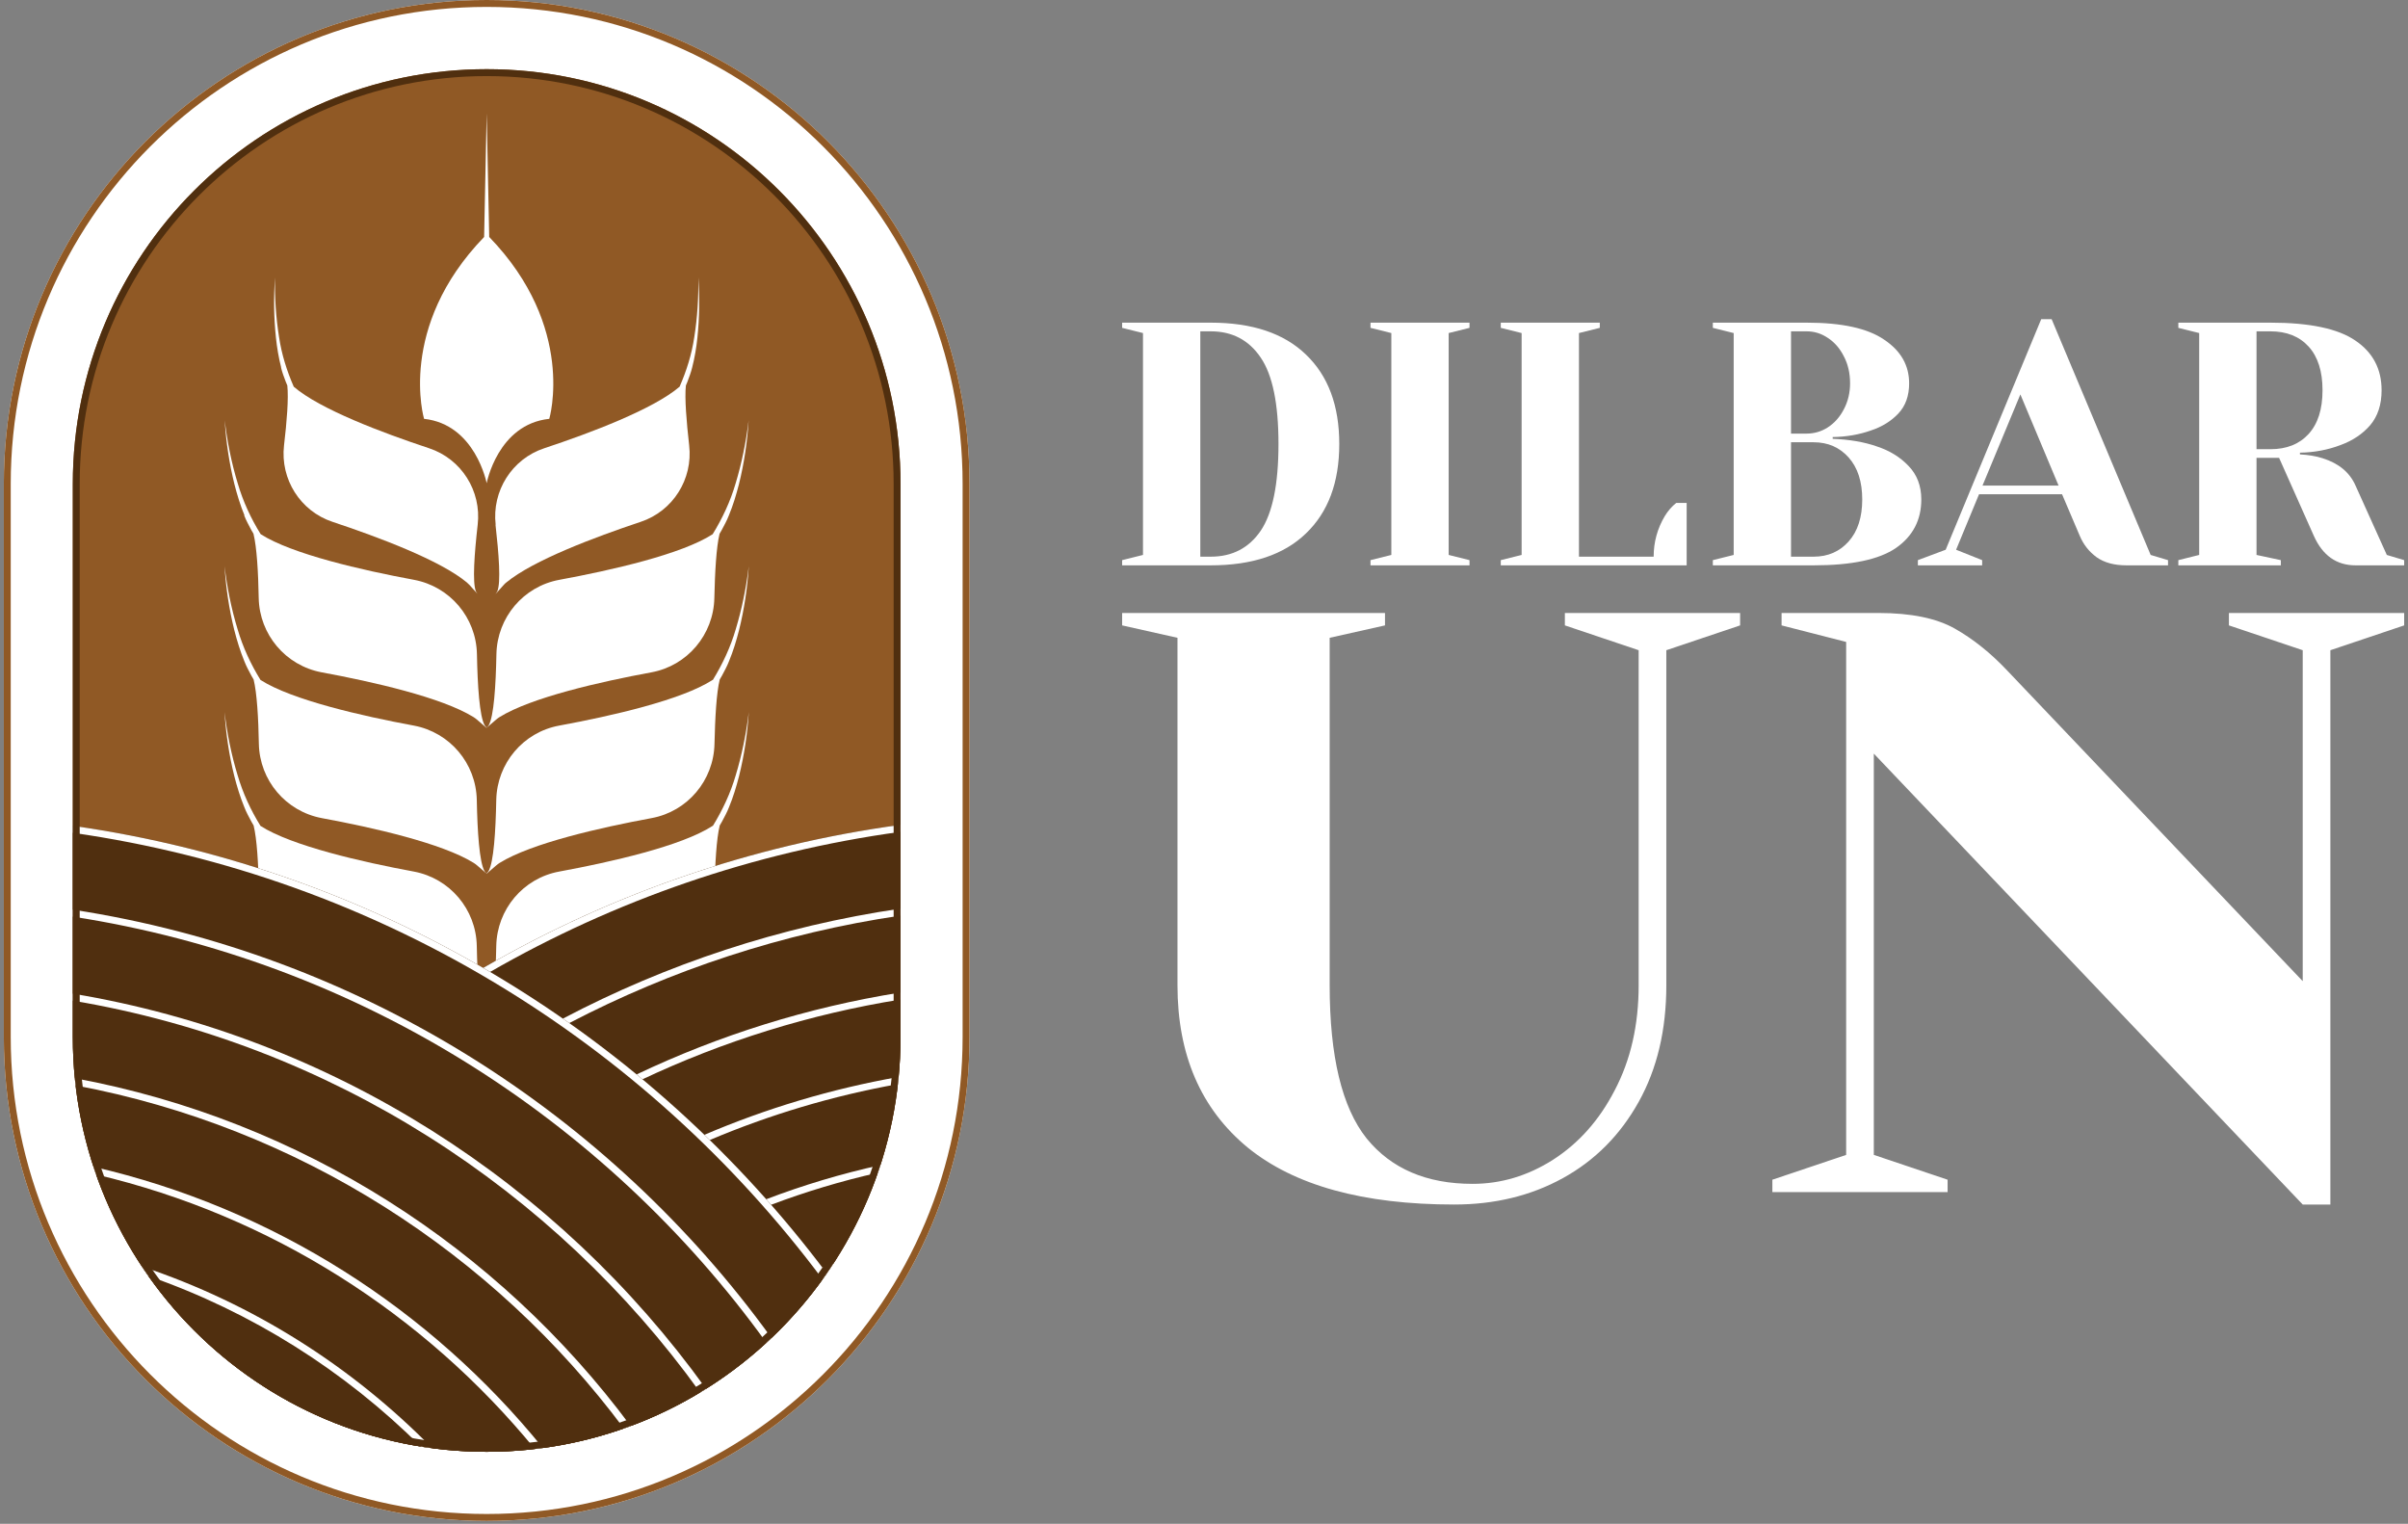<svg width="550" height="348" viewBox="0 0 550 348" fill="none" xmlns="http://www.w3.org/2000/svg">
<rect x="0" y="0" width="550" height="348" fill="#808080" stroke="none"/>
<path d="M256.302 127.921L261.064 126.733V76.061L256.302 74.874V73.686H276.538C286.008 73.686 293.255 76.114 298.281 80.97C303.36 85.826 305.899 92.635 305.899 101.397C305.899 110.159 303.36 116.968 298.281 121.824C293.255 126.68 286.008 129.108 276.538 129.108H256.302V127.921ZM276.538 127.129C281.458 127.129 285.267 125.149 287.965 121.191C290.663 117.179 292.012 110.581 292.012 101.397C292.012 92.213 290.663 85.642 287.965 81.683C285.267 77.671 281.458 75.666 276.538 75.666H274.157V127.129H276.538Z" fill="white"/>
<path d="M313.029 129.108V127.921L317.79 126.733V76.061L313.029 74.874V73.686H335.645V74.874L330.884 76.061V126.733L335.645 127.921V129.108H313.029Z" fill="white"/>
<path d="M342.787 127.921L347.548 126.733V76.061L342.787 74.874V73.686H365.403V74.874L360.642 76.061V127.129H377.703C377.703 123.803 378.55 120.716 380.243 117.865C380.983 116.651 381.856 115.649 382.861 114.857H385.242V129.108H342.787V127.921Z" fill="white"/>
<path d="M391.221 127.921L395.983 126.733V76.061L391.221 74.874V73.686H412.647C420.689 73.686 426.587 74.979 430.344 77.566C434.153 80.099 436.057 83.425 436.057 87.542C436.057 90.392 435.237 92.688 433.597 94.43C431.957 96.172 429.867 97.465 427.328 98.309C424.63 99.26 421.72 99.761 418.599 99.814V100.21C422.461 100.368 425.82 100.949 428.677 101.951C431.587 102.902 433.994 104.379 435.898 106.385C437.856 108.391 438.835 110.951 438.835 114.065C438.835 118.763 436.904 122.458 433.042 125.149C429.18 127.789 422.911 129.108 414.234 129.108H391.221V127.921ZM412.647 99.022C414.393 99.022 416.007 98.547 417.488 97.597C419.022 96.594 420.239 95.222 421.138 93.48C422.091 91.685 422.567 89.706 422.567 87.542C422.567 85.219 422.091 83.161 421.138 81.366C420.239 79.572 419.022 78.173 417.488 77.17C416.007 76.167 414.393 75.666 412.647 75.666H409.076V99.022H412.647ZM414.234 127.129C417.514 127.129 420.186 125.968 422.249 123.645C424.313 121.323 425.344 118.129 425.344 114.065C425.344 110.001 424.313 106.807 422.249 104.485C420.186 102.163 417.514 101.001 414.234 101.001H409.076V127.129H414.234Z" fill="white"/>
<path d="M438.053 127.921L444.402 125.545L466.224 72.894H468.605L491.221 126.733L495.189 127.921V129.108H485.666C482.915 129.108 480.667 128.501 478.921 127.287C477.175 126.02 475.879 124.384 475.033 122.378L470.986 112.877H452.02L446.782 125.545L452.734 127.921V129.108H438.053V127.921ZM452.813 110.898H470.192L461.463 90.075L452.813 110.898Z" fill="white"/>
<path d="M497.545 127.921L502.306 126.733V76.061L497.545 74.874V73.686H518.574C527.568 73.686 534.048 75.059 538.016 77.803C541.984 80.495 543.968 84.269 543.968 89.125C543.968 92.398 543.095 95.063 541.349 97.122C539.603 99.127 537.355 100.632 534.604 101.635C531.694 102.743 528.599 103.324 525.319 103.377V103.772C527.277 103.878 528.996 104.168 530.477 104.643C534.181 105.805 536.693 107.889 538.016 110.898L545.158 126.733L549.126 127.921V129.108H538.016C533.678 129.108 530.504 126.865 528.493 122.378L520.558 104.564H515.4V126.733L520.955 127.921V129.108H497.545V127.921ZM518.574 102.585C522.277 102.585 525.187 101.424 527.303 99.101C529.419 96.779 530.477 93.453 530.477 89.125C530.477 84.797 529.419 81.472 527.303 79.149C525.187 76.827 522.277 75.666 518.574 75.666H515.4V102.585H518.574Z" fill="white"/>
<path d="M332.144 275.082C311.357 275.082 295.627 270.736 284.953 262.045C274.279 253.228 268.942 240.884 268.942 225.012V145.656L256.302 142.822V139.988H316.343V142.822L303.703 145.656V225.012C303.703 241.261 306.512 252.913 312.13 259.967C317.748 266.895 325.823 270.359 336.357 270.359C342.818 270.359 348.927 268.532 354.685 264.879C360.584 261.1 365.289 255.81 368.8 249.008C372.452 242.08 374.278 234.082 374.278 225.012V148.491L357.424 142.822V139.988H397.451V142.822L380.598 148.491V225.012C380.598 235.215 378.491 244.096 374.278 251.653C370.064 259.211 364.306 265.005 357.003 269.036C349.699 273.067 341.413 275.082 332.144 275.082Z" fill="white"/>
<path d="M427.99 172.108V263.746L444.844 269.414V272.248H404.817V269.414L421.67 263.746V146.601L406.923 142.822V139.988H429.044C436.487 139.988 442.316 141.185 446.529 143.578C450.743 145.971 454.745 149.183 458.537 153.214L525.952 224.068V148.491L509.098 142.822V139.988H549.126V142.822L532.272 148.491V275.082H525.952L427.99 172.108Z" fill="white"/>
<path d="M0.874 110.515C0.874 49.479 50.25 0 111.158 0C172.066 0 221.442 49.479 221.442 110.515V236.817C221.442 297.853 172.066 347.332 111.158 347.332C50.25 347.332 0.874 297.853 0.874 236.817V110.515Z" fill="white"/>
<path fill-rule="evenodd" clip-rule="evenodd" d="M219.867 236.817V110.515C219.867 50.351 171.196 1.579 111.158 1.579C51.12 1.579 2.45 50.351 2.45 110.515V236.817C2.45 296.981 51.12 345.753 111.158 345.753C171.196 345.753 219.867 296.981 219.867 236.817ZM111.158 0C50.25 0 0.874 49.479 0.874 110.515V236.817C0.874 297.853 50.25 347.332 111.158 347.332C172.066 347.332 221.442 297.853 221.442 236.817V110.515C221.442 49.479 172.066 0 111.158 0Z" fill="#905925"/>
<path d="M16.63 110.524C16.63 58.208 58.952 15.797 111.159 15.797C163.366 15.797 205.688 58.208 205.688 110.524V236.826C205.688 289.142 163.366 331.553 111.159 331.553C58.952 331.553 16.63 289.142 16.63 236.826V110.524Z" fill="#905925"/>
<path d="M55.773 117.703C56.218 118.869 56.834 119.967 57.415 121.064C57.552 121.339 57.757 121.613 57.894 121.887C58.647 124.939 58.989 130.666 59.091 136.565C59.263 144.932 65.249 151.996 73.46 153.54C85.16 155.7 100.897 159.267 108.149 163.759C108.423 163.93 108.697 164.136 108.936 164.342L110.852 165.988C110.852 165.988 111.023 166.159 111.092 166.194C111.092 166.194 111.092 166.194 111.092 166.228C111.092 166.228 111.092 166.228 111.126 166.228C111.126 166.228 111.126 166.228 111.16 166.228C111.16 166.228 111.16 166.228 111.16 166.194C111.228 166.125 111.331 166.091 111.399 165.988L113.315 164.342C113.555 164.136 113.828 163.93 114.102 163.759C121.355 159.267 137.092 155.7 148.792 153.54C157.002 152.031 162.989 144.932 163.16 136.565C163.297 130.666 163.605 124.939 164.357 121.887C164.494 121.613 164.7 121.339 164.836 121.064C165.418 119.967 166.034 118.869 166.478 117.703C167.436 115.406 168.155 113.005 168.771 110.605C169.968 105.804 170.686 100.9 170.994 95.996C170.413 100.9 169.421 105.735 168.018 110.399C166.821 114.514 165.007 118.355 162.784 121.99C155.702 126.585 139.657 130.22 127.752 132.415C119.542 133.924 113.555 141.023 113.384 149.39C113.247 156.592 112.802 163.622 111.605 165.679C111.434 165.851 111.297 166.022 111.16 166.194C111.023 166.022 110.852 165.851 110.715 165.679C109.518 163.587 109.073 156.557 108.936 149.39C108.765 141.023 102.778 133.958 94.568 132.415C82.697 130.22 66.652 126.551 59.536 121.99C57.312 118.389 55.499 114.514 54.302 110.399C52.865 105.701 51.907 100.866 51.326 95.996C51.634 100.9 52.352 105.804 53.549 110.605C54.165 113.005 54.884 115.372 55.842 117.703H55.773Z" fill="white"/>
<path d="M162.749 155.283C155.667 159.878 139.622 163.513 127.717 165.708C119.506 167.217 113.52 174.316 113.349 182.683C113.212 189.885 112.767 196.915 111.57 198.972C111.399 199.144 111.262 199.315 111.125 199.487C110.988 199.315 110.817 199.144 110.68 198.972C109.483 196.88 109.038 189.85 108.901 182.683C108.73 174.316 102.743 167.251 94.533 165.708C82.662 163.513 66.617 159.844 59.501 155.283C57.277 151.682 55.464 147.807 54.267 143.692C52.83 138.994 51.872 134.159 51.291 129.289C51.598 134.193 52.317 139.097 53.514 143.898C54.13 146.298 54.849 148.665 55.806 150.996C56.251 152.162 56.867 153.26 57.448 154.357C57.585 154.632 57.791 154.906 57.927 155.18C58.68 158.232 59.022 163.959 59.125 169.858C59.296 178.225 65.283 185.289 73.493 186.833C85.193 188.993 100.93 192.56 108.183 197.052C108.456 197.223 108.73 197.429 108.97 197.635L110.885 199.281C110.885 199.281 111.056 199.452 111.125 199.487C111.125 199.487 111.125 199.487 111.125 199.521C111.125 199.521 111.125 199.521 111.159 199.521C111.159 199.521 111.159 199.521 111.193 199.521C111.193 199.521 111.193 199.521 111.193 199.487C111.262 199.418 111.364 199.384 111.433 199.281L113.349 197.635C113.588 197.429 113.862 197.223 114.135 197.052C121.388 192.56 137.125 188.993 148.825 186.833C157.035 185.324 163.022 178.225 163.193 169.858C163.33 163.959 163.638 158.232 164.391 155.18C164.528 154.906 164.733 154.632 164.87 154.357C165.451 153.26 166.067 152.162 166.512 150.996C167.47 148.699 168.188 146.298 168.804 143.898C170.001 139.097 170.72 134.193 171.028 129.289C170.446 134.193 169.454 139.028 168.051 143.692C166.854 147.807 165.041 151.648 162.817 155.283H162.749Z" fill="white"/>
<path d="M162.749 188.619C155.667 193.214 139.622 196.849 127.717 199.044C119.506 200.553 113.52 207.652 113.349 216.019C113.212 223.221 112.767 230.251 111.57 232.308C111.399 232.48 111.262 232.651 111.125 232.823C110.988 232.651 110.817 232.48 110.68 232.308C109.483 230.216 109.038 223.186 108.901 216.019C108.73 207.652 102.743 200.587 94.533 199.044C82.662 196.849 66.617 193.18 59.501 188.619C57.277 185.018 55.464 181.143 54.267 177.028C52.83 172.33 51.872 167.495 51.291 162.625C51.598 167.529 52.317 172.433 53.514 177.234C54.13 179.634 54.849 182.001 55.806 184.332C56.251 185.498 56.867 186.596 57.448 187.693C57.585 187.967 57.791 188.242 57.927 188.516C58.68 191.568 59.022 197.295 59.125 203.194C59.296 211.561 65.283 218.625 73.493 220.169C85.193 222.329 100.93 225.895 108.183 230.388C108.456 230.559 108.73 230.765 108.97 230.971L110.885 232.617C110.885 232.617 111.056 232.788 111.125 232.823C111.125 232.823 111.125 232.823 111.125 232.857C111.125 232.857 111.125 232.857 111.159 232.857C111.159 232.857 111.159 232.857 111.193 232.857C111.193 232.857 111.193 232.857 111.193 232.823C111.262 232.754 111.364 232.72 111.433 232.617L113.349 230.971C113.588 230.765 113.862 230.559 114.135 230.388C121.388 225.895 137.125 222.329 148.825 220.169C157.035 218.66 163.022 211.561 163.193 203.194C163.33 197.295 163.638 191.568 164.391 188.516C164.528 188.242 164.733 187.967 164.87 187.693C165.451 186.596 166.067 185.498 166.512 184.332C167.47 182.035 168.188 179.634 168.804 177.234C170.001 172.433 170.72 167.529 171.028 162.625C170.446 167.529 169.454 172.364 168.051 177.028C166.854 181.143 165.041 184.984 162.817 188.619H162.749Z" fill="white"/>
<path d="M162.749 221.947C155.667 226.542 139.622 230.177 127.717 232.372C119.506 233.881 113.52 240.98 113.349 249.347C113.212 256.549 112.767 263.579 111.57 265.636C111.399 265.808 111.262 265.979 111.125 266.151C110.988 265.979 110.817 265.808 110.68 265.636C109.483 263.545 109.038 256.514 108.901 249.347C108.73 240.98 102.743 233.915 94.533 232.372C82.662 230.177 66.617 226.508 59.501 221.947C57.277 218.346 55.464 214.471 54.267 210.356C52.83 205.658 51.872 200.823 51.291 195.953C51.598 200.857 52.317 205.761 53.514 210.562C54.13 212.962 54.849 215.329 55.806 217.661C56.251 218.827 56.867 219.924 57.448 221.021C57.585 221.296 57.791 221.57 57.927 221.844C58.68 224.896 59.022 230.623 59.125 236.522C59.296 244.889 65.283 251.953 73.493 253.497C85.193 255.657 100.93 259.224 108.183 263.716C108.456 263.887 108.73 264.093 108.97 264.299L110.885 265.945C110.885 265.945 111.056 266.116 111.125 266.151C111.125 266.151 111.125 266.151 111.125 266.185C111.125 266.185 111.125 266.185 111.159 266.185C111.159 266.185 111.159 266.185 111.193 266.185C111.193 266.185 111.193 266.185 111.193 266.151C111.262 266.082 111.364 266.048 111.433 265.945L113.349 264.299C113.588 264.093 113.862 263.887 114.135 263.716C121.388 259.224 137.125 255.657 148.825 253.497C157.035 251.988 163.022 244.889 163.193 236.522C163.33 230.623 163.638 224.896 164.391 221.844C164.528 221.57 164.733 221.296 164.87 221.021C165.451 219.924 166.067 218.827 166.512 217.661C167.47 215.363 168.188 212.962 168.804 210.562C170.001 205.761 170.72 200.857 171.028 195.953C170.446 200.857 169.454 205.692 168.051 210.356C166.854 214.471 165.041 218.312 162.817 221.947H162.749Z" fill="white"/>
<path d="M64.188 83.923C64.462 85.055 64.872 86.152 65.283 87.216C65.385 87.49 65.522 87.764 65.625 88.039C65.933 90.954 65.522 96.269 64.872 101.721C63.983 109.437 68.601 116.742 75.957 119.177C86.459 122.674 100.486 127.921 106.609 132.997C106.849 133.202 107.054 133.408 107.259 133.614L108.833 135.363C108.833 135.363 108.97 135.534 109.038 135.603C109.038 135.603 109.038 135.603 109.004 135.603C109.004 135.603 109.004 135.603 109.038 135.603C108.936 135.431 108.799 135.226 108.696 135.054C107.875 132.962 108.354 126.447 109.107 119.828C109.996 112.112 105.378 104.808 98.022 102.373C87.349 98.841 73.049 93.457 67.096 88.313C65.522 84.712 64.325 80.94 63.743 76.996C63.025 72.504 62.717 67.909 62.82 63.348C62.478 67.909 62.546 72.504 63.025 77.099C63.264 79.397 63.641 81.66 64.222 83.923H64.188Z" fill="white"/>
<path d="M113.177 119.828C113.93 126.481 114.443 132.997 113.588 135.054C113.451 135.226 113.348 135.397 113.245 135.569C113.245 135.569 113.246 135.569 113.28 135.603C113.28 135.603 113.28 135.603 113.245 135.603C113.314 135.534 113.382 135.466 113.451 135.363L115.024 133.614C115.23 133.374 115.435 133.168 115.674 132.997C121.798 127.956 135.825 122.674 146.327 119.177C153.682 116.742 158.301 109.437 157.411 101.721C156.796 96.269 156.351 90.954 156.659 88.039C156.761 87.764 156.898 87.49 157.001 87.216C157.411 86.118 157.822 85.055 158.096 83.923C158.677 81.66 159.053 79.397 159.293 77.099C159.772 72.504 159.806 67.909 159.498 63.348C159.567 67.909 159.293 72.504 158.575 76.996C157.993 80.94 156.796 84.712 155.222 88.313C149.269 93.423 134.969 98.841 124.295 102.373C116.94 104.808 112.322 112.112 113.211 119.828H113.177Z" fill="white"/>
<path d="M96.858 95.65C108.592 96.919 111.158 110.362 111.158 110.362C111.124 110.328 111.192 110.328 111.158 110.362C111.158 110.362 113.69 96.885 125.458 95.65C125.458 95.65 131.684 74.732 111.739 54.121L111.158 25.898L110.576 54.121C90.632 74.732 96.858 95.65 96.858 95.65Z" fill="white"/>
<path d="M205.689 188.371V236.821C205.689 289.137 163.367 331.548 111.16 331.548C78.499 331.548 49.707 314.949 32.726 289.711C73.738 235.591 135.261 197.934 205.689 188.371Z" fill="#502F0F"/>
<path d="M188.844 290.811C171.773 315.433 143.345 331.551 111.159 331.551C58.952 331.551 16.63 289.141 16.63 236.825V188.594C86.873 198.569 148.139 236.51 188.844 290.811Z" fill="#502F0F"/>
<path d="M190.356 288.56C189.89 289.276 189.414 289.985 188.929 290.687C188.882 290.702 188.836 290.718 188.79 290.733C188.457 290.289 188.122 289.846 187.786 289.405C188.64 289.116 189.497 288.835 190.356 288.56Z" fill="white"/>
<path d="M201.095 266.076C200.906 266.661 200.711 267.244 200.511 267.824C192.155 269.707 184.014 272.159 176.131 275.136C175.76 274.713 175.388 274.292 175.014 273.871C183.432 270.661 192.143 268.045 201.095 266.076Z" fill="white"/>
<path d="M205.257 245.943C205.205 246.489 205.148 247.034 205.087 247.577C190.132 250.26 175.745 254.581 162.116 260.349C161.708 259.951 161.298 259.553 160.887 259.157C174.94 253.154 189.799 248.68 205.257 245.943Z" fill="white"/>
<path d="M205.69 226.663V228.262C184.942 231.596 165.154 237.809 146.747 246.479C146.301 246.107 145.853 245.737 145.405 245.368C164.207 236.434 184.45 230.051 205.69 226.663Z" fill="white"/>
<path d="M205.69 207.5V209.096C178.761 213.073 153.281 221.513 130.023 233.64C129.539 233.299 129.054 232.959 128.568 232.621C152.241 220.174 178.218 211.53 205.69 207.5Z" fill="white"/>
<path d="M205.69 188.371V189.965C171.949 194.575 140.269 205.672 111.941 221.962C111.42 221.655 110.897 221.349 110.373 221.045C139.131 204.374 171.352 193.034 205.69 188.371Z" fill="white"/>
<path d="M188.844 290.811C148.139 236.51 86.873 198.569 16.63 188.594V190.189C86.532 200.177 147.472 238.031 187.888 292.165C188.21 291.717 188.529 291.266 188.844 290.811Z" fill="white"/>
<path d="M176.211 305.555C138.986 254.075 82.118 217.789 16.63 207.741V209.338C81.66 219.383 138.114 255.473 175.05 306.64C175.44 306.282 175.827 305.92 176.211 305.555Z" fill="white"/>
<path d="M161.263 317.166C127.49 270.185 76.016 236.834 16.63 226.924V228.524C75.449 238.413 126.431 271.462 159.917 317.995C160.368 317.722 160.817 317.446 161.263 317.166Z" fill="white"/>
<path d="M144.045 325.662C113.808 284.939 68.864 255.832 17.091 246.237C17.145 246.785 17.203 247.331 17.266 247.876C68.285 257.455 112.586 286.134 142.496 326.222C143.014 326.04 143.531 325.853 144.045 325.662Z" fill="white"/>
<path d="M124.004 330.684C98.308 298.981 62.424 275.905 21.349 266.462C21.542 267.052 21.742 267.638 21.946 268.222C61.947 277.643 96.926 300.118 122.16 330.917C122.776 330.845 123.391 330.768 124.004 330.684Z" fill="white"/>
<path d="M98.73 330.74C80.412 312.065 57.754 297.678 32.394 289.219C32.88 289.951 33.376 290.676 33.881 291.394C57.527 299.619 78.735 313.067 96.13 330.361C96.993 330.499 97.86 330.625 98.73 330.74Z" fill="white"/>
<path fill-rule="evenodd" clip-rule="evenodd" d="M204.113 236.826V110.524C204.113 59.08 162.496 17.376 111.159 17.376C59.822 17.376 18.205 59.08 18.205 110.524V236.826C18.205 288.27 59.822 329.974 111.159 329.974C162.496 329.974 204.113 288.27 204.113 236.826ZM111.159 15.797C58.952 15.797 16.63 58.208 16.63 110.524V236.826C16.63 289.142 58.952 331.553 111.159 331.553C163.366 331.553 205.688 289.142 205.688 236.826V110.524C205.688 58.208 163.366 15.797 111.159 15.797Z" fill="#502F0F"/>
</svg>
